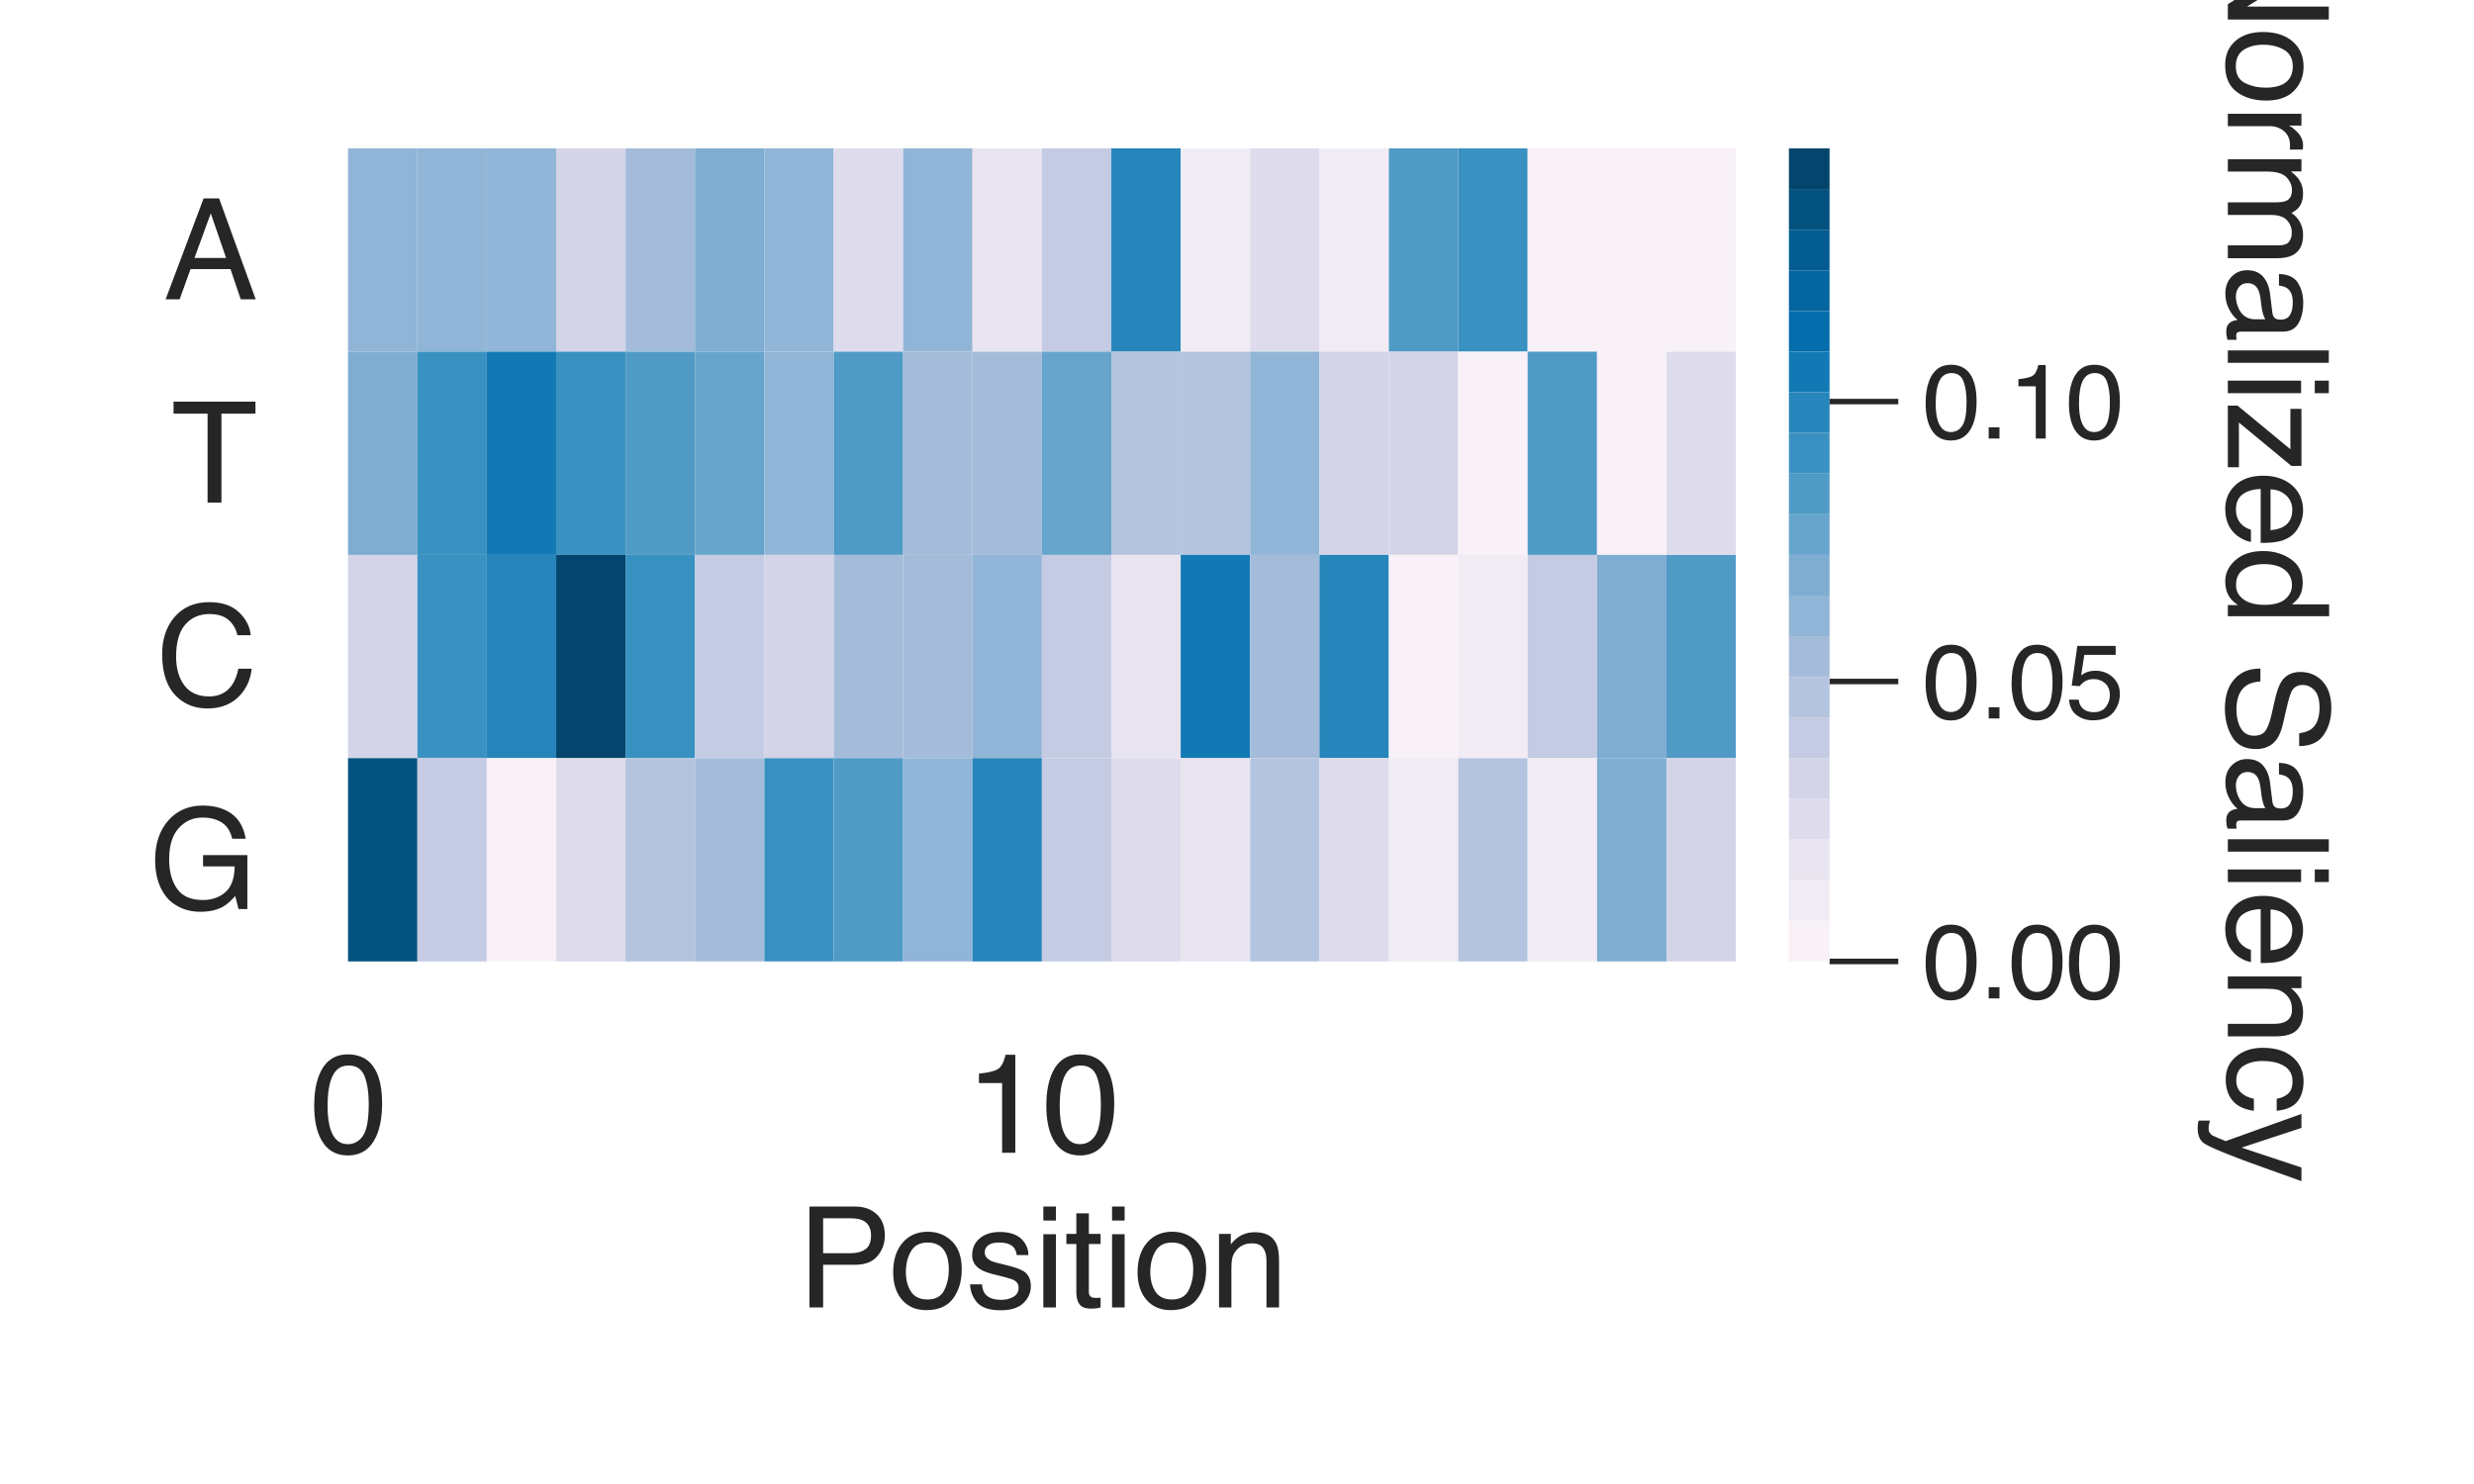 <?xml version="1.0" encoding="utf-8" standalone="no"?>
<!DOCTYPE svg PUBLIC "-//W3C//DTD SVG 1.1//EN"
  "http://www.w3.org/Graphics/SVG/1.1/DTD/svg11.dtd">
<svg height="216pt" version="1.1" viewBox="0 0 360 216" width="360pt" xmlns="http://www.w3.org/2000/svg" xmlns:xlink="http://www.w3.org/1999/xlink">
 <defs>
  <style type="text/css">*{stroke-linecap:butt;stroke-linejoin:round;}</style>
 </defs>
 <g id="figure_1">
  <g id="patch_1">
   <path d="M 0 216 
L 360 216 
L 360 0 
L 0 0 
z
" style="fill:#ffffff;"/>
  </g>
  <g id="axes_1">
   <g id="patch_2">
    <path d="M 50.64 139.94 
L 252.584 139.94 
L 252.584 21.6 
L 50.64 21.6 
z
" style="fill:#ffffff;"/>
   </g>
   <g id="matplotlib.axis_1">
    <g id="xtick_1">
     <g id="text_1">
      <!-- 0 -->
      <g style="fill:#262626;" transform="translate(45.079 167.787)scale(0.2 -0.2)">
       <defs>
        <path d="M 1731 4475 
Q 2600 4475 2988 3759 
Q 3288 3206 3288 2244 
Q 3288 1331 3016 734 
Q 2622 -122 1728 -122 
Q 922 -122 528 578 
Q 200 1163 200 2147 
Q 200 2909 397 3456 
Q 766 4475 1731 4475 
z
M 1725 391 
Q 2163 391 2422 778 
Q 2681 1166 2681 2222 
Q 2681 2984 2493 3476 
Q 2306 3969 1766 3969 
Q 1269 3969 1039 3501 
Q 809 3034 809 2125 
Q 809 1441 956 1025 
Q 1181 391 1725 391 
z
" id="Helvetica-30" transform="scale(0.016)"/>
       </defs>
       <use xlink:href="#Helvetica-30"/>
      </g>
     </g>
    </g>
    <g id="xtick_2">
     <g id="text_2">
      <!-- 10 -->
      <g style="fill:#262626;" transform="translate(140.49 167.787)scale(0.2 -0.2)">
       <defs>
        <path d="M 613 3169 
L 613 3600 
Q 1222 3659 1462 3798 
Q 1703 3938 1822 4456 
L 2266 4456 
L 2266 0 
L 1666 0 
L 1666 3169 
L 613 3169 
z
" id="Helvetica-31" transform="scale(0.016)"/>
       </defs>
       <use xlink:href="#Helvetica-31"/>
       <use x="55.615" xlink:href="#Helvetica-30"/>
      </g>
     </g>
    </g>
    <g id="text_3">
     <!-- Position -->
     <g style="fill:#262626;" transform="translate(116.037 190.303)scale(0.2 -0.2)">
      <defs>
       <path d="M 547 4591 
L 2613 4591 
Q 3225 4591 3600 4245 
Q 3975 3900 3975 3275 
Q 3975 2738 3640 2339 
Q 3306 1941 2613 1941 
L 1169 1941 
L 1169 0 
L 547 0 
L 547 4591 
z
M 3347 3272 
Q 3347 3778 2972 3959 
Q 2766 4056 2406 4056 
L 1169 4056 
L 1169 2466 
L 2406 2466 
Q 2825 2466 3086 2644 
Q 3347 2822 3347 3272 
z
" id="Helvetica-50" transform="scale(0.016)"/>
       <path d="M 1741 363 
Q 2300 363 2508 786 
Q 2716 1209 2716 1728 
Q 2716 2197 2566 2491 
Q 2328 2953 1747 2953 
Q 1231 2953 997 2559 
Q 763 2166 763 1609 
Q 763 1075 997 719 
Q 1231 363 1741 363 
z
M 1763 3444 
Q 2409 3444 2856 3012 
Q 3303 2581 3303 1744 
Q 3303 934 2909 406 
Q 2516 -122 1688 -122 
Q 997 -122 590 345 
Q 184 813 184 1600 
Q 184 2444 612 2944 
Q 1041 3444 1763 3444 
z
M 1744 3428 
L 1744 3428 
z
" id="Helvetica-6f" transform="scale(0.016)"/>
       <path d="M 747 1050 
Q 772 769 888 619 
Q 1100 347 1625 347 
Q 1938 347 2175 483 
Q 2413 619 2413 903 
Q 2413 1119 2222 1231 
Q 2100 1300 1741 1391 
L 1294 1503 
Q 866 1609 663 1741 
Q 300 1969 300 2372 
Q 300 2847 642 3140 
Q 984 3434 1563 3434 
Q 2319 3434 2653 2991 
Q 2863 2709 2856 2384 
L 2325 2384 
Q 2309 2575 2191 2731 
Q 1997 2953 1519 2953 
Q 1200 2953 1036 2831 
Q 872 2709 872 2509 
Q 872 2291 1088 2159 
Q 1213 2081 1456 2022 
L 1828 1931 
Q 2434 1784 2641 1647 
Q 2969 1431 2969 969 
Q 2969 522 2630 197 
Q 2291 -128 1597 -128 
Q 850 -128 539 211 
Q 228 550 206 1050 
L 747 1050 
z
M 1578 3428 
L 1578 3428 
z
" id="Helvetica-73" transform="scale(0.016)"/>
       <path d="M 413 3331 
L 984 3331 
L 984 0 
L 413 0 
L 413 3331 
z
M 413 4591 
L 984 4591 
L 984 3953 
L 413 3953 
L 413 4591 
z
" id="Helvetica-69" transform="scale(0.016)"/>
       <path d="M 525 4281 
L 1094 4281 
L 1094 3347 
L 1628 3347 
L 1628 2888 
L 1094 2888 
L 1094 703 
Q 1094 528 1213 469 
Q 1278 434 1431 434 
Q 1472 434 1519 436 
Q 1566 438 1628 444 
L 1628 0 
Q 1531 -28 1426 -40 
Q 1322 -53 1200 -53 
Q 806 -53 665 148 
Q 525 350 525 672 
L 525 2888 
L 72 2888 
L 72 3347 
L 525 3347 
L 525 4281 
z
" id="Helvetica-74" transform="scale(0.016)"/>
       <path d="M 413 3347 
L 947 3347 
L 947 2872 
Q 1184 3166 1450 3294 
Q 1716 3422 2041 3422 
Q 2753 3422 3003 2925 
Q 3141 2653 3141 2147 
L 3141 0 
L 2569 0 
L 2569 2109 
Q 2569 2416 2478 2603 
Q 2328 2916 1934 2916 
Q 1734 2916 1606 2875 
Q 1375 2806 1200 2600 
Q 1059 2434 1017 2257 
Q 975 2081 975 1753 
L 975 0 
L 413 0 
L 413 3347 
z
M 1734 3428 
L 1734 3428 
z
" id="Helvetica-6e" transform="scale(0.016)"/>
      </defs>
      <use xlink:href="#Helvetica-50"/>
      <use x="66.699" xlink:href="#Helvetica-6f"/>
      <use x="122.314" xlink:href="#Helvetica-73"/>
      <use x="172.314" xlink:href="#Helvetica-69"/>
      <use x="194.531" xlink:href="#Helvetica-74"/>
      <use x="222.314" xlink:href="#Helvetica-69"/>
      <use x="244.531" xlink:href="#Helvetica-6f"/>
      <use x="300.146" xlink:href="#Helvetica-6e"/>
     </g>
    </g>
   </g>
   <g id="matplotlib.axis_2">
    <g id="ytick_1">
     <g id="text_4">
      <!-- A -->
      <g style="fill:#262626;" transform="translate(23.799 43.566)scale(0.2 -0.2)">
       <defs>
        <path d="M 2844 1881 
L 2147 3909 
L 1406 1881 
L 2844 1881 
z
M 1822 4591 
L 2525 4591 
L 4191 0 
L 3509 0 
L 3044 1375 
L 1228 1375 
L 731 0 
L 94 0 
L 1822 4591 
z
M 2144 4591 
L 2144 4591 
z
" id="Helvetica-41" transform="scale(0.016)"/>
       </defs>
       <use xlink:href="#Helvetica-41"/>
      </g>
     </g>
    </g>
    <g id="ytick_2">
     <g id="text_5">
      <!-- T -->
      <g style="fill:#262626;" transform="translate(24.924 73.151)scale(0.2 -0.2)">
       <defs>
        <path d="M 3828 4591 
L 3828 4044 
L 2281 4044 
L 2281 0 
L 1650 0 
L 1650 4044 
L 103 4044 
L 103 4591 
L 3828 4591 
z
" id="Helvetica-54" transform="scale(0.016)"/>
       </defs>
       <use xlink:href="#Helvetica-54"/>
      </g>
     </g>
    </g>
    <g id="ytick_3">
     <g id="text_6">
      <!-- C -->
      <g style="fill:#262626;" transform="translate(22.696 102.736)scale(0.2 -0.2)">
       <defs>
        <path d="M 2422 4716 
Q 3294 4716 3775 4256 
Q 4256 3797 4309 3213 
L 3703 3213 
Q 3600 3656 3292 3915 
Q 2984 4175 2428 4175 
Q 1750 4175 1333 3698 
Q 916 3222 916 2238 
Q 916 1431 1292 929 
Q 1669 428 2416 428 
Q 3103 428 3463 956 
Q 3653 1234 3747 1688 
L 4353 1688 
Q 4272 963 3816 472 
Q 3269 -119 2341 -119 
Q 1541 -119 997 366 
Q 281 1006 281 2344 
Q 281 3359 819 4009 
Q 1400 4716 2422 4716 
z
M 2297 4716 
L 2297 4716 
z
" id="Helvetica-43" transform="scale(0.016)"/>
       </defs>
       <use xlink:href="#Helvetica-43"/>
      </g>
     </g>
    </g>
    <g id="ytick_4">
     <g id="text_7">
      <!-- G -->
      <g style="fill:#262626;" transform="translate(21.584 132.321)scale(0.2 -0.2)">
       <defs>
        <path d="M 2472 4709 
Q 3119 4709 3591 4459 
Q 4275 4100 4428 3200 
L 3813 3200 
Q 3700 3703 3347 3933 
Q 2994 4163 2456 4163 
Q 1819 4163 1383 3684 
Q 947 3206 947 2259 
Q 947 1441 1306 927 
Q 1666 413 2478 413 
Q 3100 413 3508 773 
Q 3916 1134 3925 1941 
L 2488 1941 
L 2488 2456 
L 4503 2456 
L 4503 0 
L 4103 0 
L 3953 591 
Q 3638 244 3394 109 
Q 2984 -122 2353 -122 
Q 1538 -122 950 406 
Q 309 1069 309 2225 
Q 309 3378 934 4059 
Q 1528 4709 2472 4709 
z
M 2369 4716 
L 2369 4716 
z
" id="Helvetica-47" transform="scale(0.016)"/>
       </defs>
       <use xlink:href="#Helvetica-47"/>
      </g>
     </g>
    </g>
   </g>
   <g id="QuadMesh_1">
    <path clip-path="url(#p2dc58fe371)" d="M 50.64 21.6 
L 60.737 21.6 
L 60.737 51.185 
L 50.64 51.185 
L 50.64 21.6 
" style="fill:#91b5d6;"/>
    <path clip-path="url(#p2dc58fe371)" d="M 60.737 21.6 
L 70.834 21.6 
L 70.834 51.185 
L 60.737 51.185 
L 60.737 21.6 
" style="fill:#91b5d6;"/>
    <path clip-path="url(#p2dc58fe371)" d="M 70.834 21.6 
L 80.932 21.6 
L 80.932 51.185 
L 70.834 51.185 
L 70.834 21.6 
" style="fill:#91b5d6;"/>
    <path clip-path="url(#p2dc58fe371)" d="M 80.932 21.6 
L 91.029 21.6 
L 91.029 51.185 
L 80.932 51.185 
L 80.932 21.6 
" style="fill:#d3d4e7;"/>
    <path clip-path="url(#p2dc58fe371)" d="M 91.029 21.6 
L 101.126 21.6 
L 101.126 51.185 
L 91.029 51.185 
L 91.029 21.6 
" style="fill:#a4bcda;"/>
    <path clip-path="url(#p2dc58fe371)" d="M 101.126 21.6 
L 111.223 21.6 
L 111.223 51.185 
L 101.126 51.185 
L 101.126 21.6 
" style="fill:#7eadd1;"/>
    <path clip-path="url(#p2dc58fe371)" d="M 111.223 21.6 
L 121.32 21.6 
L 121.32 51.185 
L 111.223 51.185 
L 111.223 21.6 
" style="fill:#91b5d6;"/>
    <path clip-path="url(#p2dc58fe371)" d="M 121.32 21.6 
L 131.418 21.6 
L 131.418 51.185 
L 121.32 51.185 
L 121.32 21.6 
" style="fill:#dedcec;"/>
    <path clip-path="url(#p2dc58fe371)" d="M 131.418 21.6 
L 141.515 21.6 
L 141.515 51.185 
L 131.418 51.185 
L 131.418 21.6 
" style="fill:#91b5d6;"/>
    <path clip-path="url(#p2dc58fe371)" d="M 141.515 21.6 
L 151.612 21.6 
L 151.612 51.185 
L 141.515 51.185 
L 141.515 21.6 
" style="fill:#e8e4f0;"/>
    <path clip-path="url(#p2dc58fe371)" d="M 151.612 21.6 
L 161.709 21.6 
L 161.709 51.185 
L 151.612 51.185 
L 151.612 21.6 
" style="fill:#c4cbe3;"/>
    <path clip-path="url(#p2dc58fe371)" d="M 161.709 21.6 
L 171.806 21.6 
L 171.806 51.185 
L 161.709 51.185 
L 161.709 21.6 
" style="fill:#2685bb;"/>
    <path clip-path="url(#p2dc58fe371)" d="M 171.806 21.6 
L 181.904 21.6 
L 181.904 51.185 
L 171.806 51.185 
L 171.806 21.6 
" style="fill:#f1ebf4;"/>
    <path clip-path="url(#p2dc58fe371)" d="M 181.904 21.6 
L 192.001 21.6 
L 192.001 51.185 
L 181.904 51.185 
L 181.904 21.6 
" style="fill:#dedcec;"/>
    <path clip-path="url(#p2dc58fe371)" d="M 192.001 21.6 
L 202.098 21.6 
L 202.098 51.185 
L 192.001 51.185 
L 192.001 21.6 
" style="fill:#f1ebf4;"/>
    <path clip-path="url(#p2dc58fe371)" d="M 202.098 21.6 
L 212.195 21.6 
L 212.195 51.185 
L 202.098 51.185 
L 202.098 21.6 
" style="fill:#509ac6;"/>
    <path clip-path="url(#p2dc58fe371)" d="M 212.195 21.6 
L 222.293 21.6 
L 222.293 51.185 
L 212.195 51.185 
L 212.195 21.6 
" style="fill:#3991c1;"/>
    <path clip-path="url(#p2dc58fe371)" d="M 222.293 21.6 
L 232.39 21.6 
L 232.39 51.185 
L 222.293 51.185 
L 222.293 21.6 
" style="fill:#f8f1f8;"/>
    <path clip-path="url(#p2dc58fe371)" d="M 232.39 21.6 
L 242.487 21.6 
L 242.487 51.185 
L 232.39 51.185 
L 232.39 21.6 
" style="fill:#f8f1f8;"/>
    <path clip-path="url(#p2dc58fe371)" d="M 242.487 21.6 
L 252.584 21.6 
L 252.584 51.185 
L 242.487 51.185 
L 242.487 21.6 
" style="fill:#f8f1f8;"/>
    <path clip-path="url(#p2dc58fe371)" d="M 50.64 51.185 
L 60.737 51.185 
L 60.737 80.77 
L 50.64 80.77 
L 50.64 51.185 
" style="fill:#7eadd1;"/>
    <path clip-path="url(#p2dc58fe371)" d="M 60.737 51.185 
L 70.834 51.185 
L 70.834 80.77 
L 60.737 80.77 
L 60.737 51.185 
" style="fill:#3991c1;"/>
    <path clip-path="url(#p2dc58fe371)" d="M 70.834 51.185 
L 80.932 51.185 
L 80.932 80.77 
L 70.834 80.77 
L 70.834 51.185 
" style="fill:#1379b5;"/>
    <path clip-path="url(#p2dc58fe371)" d="M 80.932 51.185 
L 91.029 51.185 
L 91.029 80.77 
L 80.932 80.77 
L 80.932 51.185 
" style="fill:#3991c1;"/>
    <path clip-path="url(#p2dc58fe371)" d="M 91.029 51.185 
L 101.126 51.185 
L 101.126 80.77 
L 91.029 80.77 
L 91.029 51.185 
" style="fill:#509ac6;"/>
    <path clip-path="url(#p2dc58fe371)" d="M 101.126 51.185 
L 111.223 51.185 
L 111.223 80.77 
L 101.126 80.77 
L 101.126 51.185 
" style="fill:#67a4cc;"/>
    <path clip-path="url(#p2dc58fe371)" d="M 111.223 51.185 
L 121.32 51.185 
L 121.32 80.77 
L 111.223 80.77 
L 111.223 51.185 
" style="fill:#91b5d6;"/>
    <path clip-path="url(#p2dc58fe371)" d="M 121.32 51.185 
L 131.418 51.185 
L 131.418 80.77 
L 121.32 80.77 
L 121.32 51.185 
" style="fill:#509ac6;"/>
    <path clip-path="url(#p2dc58fe371)" d="M 131.418 51.185 
L 141.515 51.185 
L 141.515 80.77 
L 131.418 80.77 
L 131.418 51.185 
" style="fill:#a4bcda;"/>
    <path clip-path="url(#p2dc58fe371)" d="M 141.515 51.185 
L 151.612 51.185 
L 151.612 80.77 
L 141.515 80.77 
L 141.515 51.185 
" style="fill:#a4bcda;"/>
    <path clip-path="url(#p2dc58fe371)" d="M 151.612 51.185 
L 161.709 51.185 
L 161.709 80.77 
L 151.612 80.77 
L 151.612 51.185 
" style="fill:#67a4cc;"/>
    <path clip-path="url(#p2dc58fe371)" d="M 161.709 51.185 
L 171.806 51.185 
L 171.806 80.77 
L 161.709 80.77 
L 161.709 51.185 
" style="fill:#b4c4df;"/>
    <path clip-path="url(#p2dc58fe371)" d="M 171.806 51.185 
L 181.904 51.185 
L 181.904 80.77 
L 171.806 80.77 
L 171.806 51.185 
" style="fill:#b4c4df;"/>
    <path clip-path="url(#p2dc58fe371)" d="M 181.904 51.185 
L 192.001 51.185 
L 192.001 80.77 
L 181.904 80.77 
L 181.904 51.185 
" style="fill:#91b5d6;"/>
    <path clip-path="url(#p2dc58fe371)" d="M 192.001 51.185 
L 202.098 51.185 
L 202.098 80.77 
L 192.001 80.77 
L 192.001 51.185 
" style="fill:#d3d4e7;"/>
    <path clip-path="url(#p2dc58fe371)" d="M 202.098 51.185 
L 212.195 51.185 
L 212.195 80.77 
L 202.098 80.77 
L 202.098 51.185 
" style="fill:#d3d4e7;"/>
    <path clip-path="url(#p2dc58fe371)" d="M 212.195 51.185 
L 222.293 51.185 
L 222.293 80.77 
L 212.195 80.77 
L 212.195 51.185 
" style="fill:#f8f1f8;"/>
    <path clip-path="url(#p2dc58fe371)" d="M 222.293 51.185 
L 232.39 51.185 
L 232.39 80.77 
L 222.293 80.77 
L 222.293 51.185 
" style="fill:#509ac6;"/>
    <path clip-path="url(#p2dc58fe371)" d="M 232.39 51.185 
L 242.487 51.185 
L 242.487 80.77 
L 232.39 80.77 
L 232.39 51.185 
" style="fill:#f8f1f8;"/>
    <path clip-path="url(#p2dc58fe371)" d="M 242.487 51.185 
L 252.584 51.185 
L 252.584 80.77 
L 242.487 80.77 
L 242.487 51.185 
" style="fill:#dedcec;"/>
    <path clip-path="url(#p2dc58fe371)" d="M 50.64 80.77 
L 60.737 80.77 
L 60.737 110.355 
L 50.64 110.355 
L 50.64 80.77 
" style="fill:#d3d4e7;"/>
    <path clip-path="url(#p2dc58fe371)" d="M 60.737 80.77 
L 70.834 80.77 
L 70.834 110.355 
L 60.737 110.355 
L 60.737 80.77 
" style="fill:#3991c1;"/>
    <path clip-path="url(#p2dc58fe371)" d="M 70.834 80.77 
L 80.932 80.77 
L 80.932 110.355 
L 70.834 110.355 
L 70.834 80.77 
" style="fill:#2685bb;"/>
    <path clip-path="url(#p2dc58fe371)" d="M 80.932 80.77 
L 91.029 80.77 
L 91.029 110.355 
L 80.932 110.355 
L 80.932 80.77 
" style="fill:#03456c;"/>
    <path clip-path="url(#p2dc58fe371)" d="M 91.029 80.77 
L 101.126 80.77 
L 101.126 110.355 
L 91.029 110.355 
L 91.029 80.77 
" style="fill:#3991c1;"/>
    <path clip-path="url(#p2dc58fe371)" d="M 101.126 80.77 
L 111.223 80.77 
L 111.223 110.355 
L 101.126 110.355 
L 101.126 80.77 
" style="fill:#c4cbe3;"/>
    <path clip-path="url(#p2dc58fe371)" d="M 111.223 80.77 
L 121.32 80.77 
L 121.32 110.355 
L 111.223 110.355 
L 111.223 80.77 
" style="fill:#d3d4e7;"/>
    <path clip-path="url(#p2dc58fe371)" d="M 121.32 80.77 
L 131.418 80.77 
L 131.418 110.355 
L 121.32 110.355 
L 121.32 80.77 
" style="fill:#a4bcda;"/>
    <path clip-path="url(#p2dc58fe371)" d="M 131.418 80.77 
L 141.515 80.77 
L 141.515 110.355 
L 131.418 110.355 
L 131.418 80.77 
" style="fill:#a4bcda;"/>
    <path clip-path="url(#p2dc58fe371)" d="M 141.515 80.77 
L 151.612 80.77 
L 151.612 110.355 
L 141.515 110.355 
L 141.515 80.77 
" style="fill:#91b5d6;"/>
    <path clip-path="url(#p2dc58fe371)" d="M 151.612 80.77 
L 161.709 80.77 
L 161.709 110.355 
L 151.612 110.355 
L 151.612 80.77 
" style="fill:#c4cbe3;"/>
    <path clip-path="url(#p2dc58fe371)" d="M 161.709 80.77 
L 171.806 80.77 
L 171.806 110.355 
L 161.709 110.355 
L 161.709 80.77 
" style="fill:#e8e4f0;"/>
    <path clip-path="url(#p2dc58fe371)" d="M 171.806 80.77 
L 181.904 80.77 
L 181.904 110.355 
L 171.806 110.355 
L 171.806 80.77 
" style="fill:#1379b5;"/>
    <path clip-path="url(#p2dc58fe371)" d="M 181.904 80.77 
L 192.001 80.77 
L 192.001 110.355 
L 181.904 110.355 
L 181.904 80.77 
" style="fill:#a4bcda;"/>
    <path clip-path="url(#p2dc58fe371)" d="M 192.001 80.77 
L 202.098 80.77 
L 202.098 110.355 
L 192.001 110.355 
L 192.001 80.77 
" style="fill:#2685bb;"/>
    <path clip-path="url(#p2dc58fe371)" d="M 202.098 80.77 
L 212.195 80.77 
L 212.195 110.355 
L 202.098 110.355 
L 202.098 80.77 
" style="fill:#f8f1f8;"/>
    <path clip-path="url(#p2dc58fe371)" d="M 212.195 80.77 
L 222.293 80.77 
L 222.293 110.355 
L 212.195 110.355 
L 212.195 80.77 
" style="fill:#f1ebf4;"/>
    <path clip-path="url(#p2dc58fe371)" d="M 222.293 80.77 
L 232.39 80.77 
L 232.39 110.355 
L 222.293 110.355 
L 222.293 80.77 
" style="fill:#c4cbe3;"/>
    <path clip-path="url(#p2dc58fe371)" d="M 232.39 80.77 
L 242.487 80.77 
L 242.487 110.355 
L 232.39 110.355 
L 232.39 80.77 
" style="fill:#7eadd1;"/>
    <path clip-path="url(#p2dc58fe371)" d="M 242.487 80.77 
L 252.584 80.77 
L 252.584 110.355 
L 242.487 110.355 
L 242.487 80.77 
" style="fill:#509ac6;"/>
    <path clip-path="url(#p2dc58fe371)" d="M 50.64 110.355 
L 60.737 110.355 
L 60.737 139.94 
L 50.64 139.94 
L 50.64 110.355 
" style="fill:#045280;"/>
    <path clip-path="url(#p2dc58fe371)" d="M 60.737 110.355 
L 70.834 110.355 
L 70.834 139.94 
L 60.737 139.94 
L 60.737 110.355 
" style="fill:#c4cbe3;"/>
    <path clip-path="url(#p2dc58fe371)" d="M 70.834 110.355 
L 80.932 110.355 
L 80.932 139.94 
L 70.834 139.94 
L 70.834 110.355 
" style="fill:#f8f1f8;"/>
    <path clip-path="url(#p2dc58fe371)" d="M 80.932 110.355 
L 91.029 110.355 
L 91.029 139.94 
L 80.932 139.94 
L 80.932 110.355 
" style="fill:#dedcec;"/>
    <path clip-path="url(#p2dc58fe371)" d="M 91.029 110.355 
L 101.126 110.355 
L 101.126 139.94 
L 91.029 139.94 
L 91.029 110.355 
" style="fill:#b4c4df;"/>
    <path clip-path="url(#p2dc58fe371)" d="M 101.126 110.355 
L 111.223 110.355 
L 111.223 139.94 
L 101.126 139.94 
L 101.126 110.355 
" style="fill:#a4bcda;"/>
    <path clip-path="url(#p2dc58fe371)" d="M 111.223 110.355 
L 121.32 110.355 
L 121.32 139.94 
L 111.223 139.94 
L 111.223 110.355 
" style="fill:#3991c1;"/>
    <path clip-path="url(#p2dc58fe371)" d="M 121.32 110.355 
L 131.418 110.355 
L 131.418 139.94 
L 121.32 139.94 
L 121.32 110.355 
" style="fill:#509ac6;"/>
    <path clip-path="url(#p2dc58fe371)" d="M 131.418 110.355 
L 141.515 110.355 
L 141.515 139.94 
L 131.418 139.94 
L 131.418 110.355 
" style="fill:#91b5d6;"/>
    <path clip-path="url(#p2dc58fe371)" d="M 141.515 110.355 
L 151.612 110.355 
L 151.612 139.94 
L 141.515 139.94 
L 141.515 110.355 
" style="fill:#2685bb;"/>
    <path clip-path="url(#p2dc58fe371)" d="M 151.612 110.355 
L 161.709 110.355 
L 161.709 139.94 
L 151.612 139.94 
L 151.612 110.355 
" style="fill:#c4cbe3;"/>
    <path clip-path="url(#p2dc58fe371)" d="M 161.709 110.355 
L 171.806 110.355 
L 171.806 139.94 
L 161.709 139.94 
L 161.709 110.355 
" style="fill:#dedcec;"/>
    <path clip-path="url(#p2dc58fe371)" d="M 171.806 110.355 
L 181.904 110.355 
L 181.904 139.94 
L 171.806 139.94 
L 171.806 110.355 
" style="fill:#e8e4f0;"/>
    <path clip-path="url(#p2dc58fe371)" d="M 181.904 110.355 
L 192.001 110.355 
L 192.001 139.94 
L 181.904 139.94 
L 181.904 110.355 
" style="fill:#b4c4df;"/>
    <path clip-path="url(#p2dc58fe371)" d="M 192.001 110.355 
L 202.098 110.355 
L 202.098 139.94 
L 192.001 139.94 
L 192.001 110.355 
" style="fill:#dedcec;"/>
    <path clip-path="url(#p2dc58fe371)" d="M 202.098 110.355 
L 212.195 110.355 
L 212.195 139.94 
L 202.098 139.94 
L 202.098 110.355 
" style="fill:#f1ebf4;"/>
    <path clip-path="url(#p2dc58fe371)" d="M 212.195 110.355 
L 222.293 110.355 
L 222.293 139.94 
L 212.195 139.94 
L 212.195 110.355 
" style="fill:#b4c4df;"/>
    <path clip-path="url(#p2dc58fe371)" d="M 222.293 110.355 
L 232.39 110.355 
L 232.39 139.94 
L 222.293 139.94 
L 222.293 110.355 
" style="fill:#f1ebf4;"/>
    <path clip-path="url(#p2dc58fe371)" d="M 232.39 110.355 
L 242.487 110.355 
L 242.487 139.94 
L 232.39 139.94 
L 232.39 110.355 
" style="fill:#7eadd1;"/>
    <path clip-path="url(#p2dc58fe371)" d="M 242.487 110.355 
L 252.584 110.355 
L 252.584 139.94 
L 242.487 139.94 
L 242.487 110.355 
" style="fill:#d3d4e7;"/>
   </g>
  </g>
  <g id="axes_2">
   <g id="patch_3">
    <path d="M 260.309 139.94 
L 266.226 139.94 
L 266.226 21.6 
L 260.309 21.6 
z
" style="fill:#ffffff;"/>
   </g>
   <g id="patch_4">
    <path clip-path="url(#pd0bcbe25f8)" d="M 260.309 139.94 
L 260.309 134.023 
L 260.309 27.517 
L 260.309 21.6 
L 266.226 21.6 
L 266.226 27.517 
L 266.226 134.023 
L 266.226 139.94 
L 266.226 139.94 
z
" style="fill:#ffffff;stroke:#ffffff;stroke-linejoin:miter;stroke-width:0.01;"/>
   </g>
   <g id="matplotlib.axis_3"/>
   <g id="matplotlib.axis_4">
    <g id="ytick_5">
     <g id="line2d_1">
      <defs>
       <path d="M 0 0 
L 10 0 
" id="m87a1a5bba4" style="stroke:#262626;stroke-width:0.8;"/>
      </defs>
      <g>
       <use style="fill:#262626;stroke:#262626;stroke-width:0.8;" x="266.226" xlink:href="#m87a1a5bba4" y="139.94"/>
      </g>
     </g>
     <g id="text_8">
      <!-- 0.00 -->
      <g style="fill:#262626;" transform="translate(279.726 145.32)scale(0.15 -0.15)">
       <defs>
        <path d="M 547 681 
L 1200 681 
L 1200 0 
L 547 0 
L 547 681 
z
" id="Helvetica-2e" transform="scale(0.016)"/>
       </defs>
       <use xlink:href="#Helvetica-30"/>
       <use x="55.615" xlink:href="#Helvetica-2e"/>
       <use x="83.398" xlink:href="#Helvetica-30"/>
       <use x="139.014" xlink:href="#Helvetica-30"/>
      </g>
     </g>
    </g>
    <g id="ytick_6">
     <g id="line2d_2">
      <g>
       <use style="fill:#262626;stroke:#262626;stroke-width:0.8;" x="266.226" xlink:href="#m87a1a5bba4" y="99.194"/>
      </g>
     </g>
     <g id="text_9">
      <!-- 0.05 -->
      <g style="fill:#262626;" transform="translate(279.726 104.574)scale(0.15 -0.15)">
       <defs>
        <path d="M 791 1141 
Q 847 659 1238 475 
Q 1438 381 1700 381 
Q 2200 381 2440 700 
Q 2681 1019 2681 1406 
Q 2681 1875 2395 2131 
Q 2109 2388 1709 2388 
Q 1419 2388 1211 2275 
Q 1003 2163 856 1963 
L 369 1991 
L 709 4400 
L 3034 4400 
L 3034 3856 
L 1131 3856 
L 941 2613 
Q 1097 2731 1238 2791 
Q 1488 2894 1816 2894 
Q 2431 2894 2859 2497 
Q 3288 2100 3288 1491 
Q 3288 856 2895 371 
Q 2503 -113 1644 -113 
Q 1097 -113 676 195 
Q 256 503 206 1141 
L 791 1141 
z
" id="Helvetica-35" transform="scale(0.016)"/>
       </defs>
       <use xlink:href="#Helvetica-30"/>
       <use x="55.615" xlink:href="#Helvetica-2e"/>
       <use x="83.398" xlink:href="#Helvetica-30"/>
       <use x="139.014" xlink:href="#Helvetica-35"/>
      </g>
     </g>
    </g>
    <g id="ytick_7">
     <g id="line2d_3">
      <g>
       <use style="fill:#262626;stroke:#262626;stroke-width:0.8;" x="266.226" xlink:href="#m87a1a5bba4" y="58.448"/>
      </g>
     </g>
     <g id="text_10">
      <!-- 0.10 -->
      <g style="fill:#262626;" transform="translate(279.726 63.828)scale(0.15 -0.15)">
       <use xlink:href="#Helvetica-30"/>
       <use x="55.615" xlink:href="#Helvetica-2e"/>
       <use x="83.398" xlink:href="#Helvetica-31"/>
       <use x="139.014" xlink:href="#Helvetica-30"/>
      </g>
     </g>
    </g>
    <g id="text_11">
     <!-- Normalized Saliency -->
     <g style="fill:#262626;" transform="translate(324.18 -10.374)rotate(-270)scale(0.2 -0.2)">
      <defs>
       <path d="M 488 4591 
L 1222 4591 
L 3541 872 
L 3541 4591 
L 4131 4591 
L 4131 0 
L 3434 0 
L 1081 3716 
L 1081 0 
L 488 0 
L 488 4591 
z
M 2269 4591 
L 2269 4591 
z
" id="Helvetica-4e" transform="scale(0.016)"/>
       <path d="M 428 3347 
L 963 3347 
L 963 2769 
Q 1028 2938 1284 3180 
Q 1541 3422 1875 3422 
Q 1891 3422 1928 3419 
Q 1966 3416 2056 3406 
L 2056 2813 
Q 2006 2822 1964 2825 
Q 1922 2828 1872 2828 
Q 1447 2828 1219 2554 
Q 991 2281 991 1925 
L 991 0 
L 428 0 
L 428 3347 
z
" id="Helvetica-72" transform="scale(0.016)"/>
       <path d="M 413 3347 
L 969 3347 
L 969 2872 
Q 1169 3119 1331 3231 
Q 1609 3422 1963 3422 
Q 2363 3422 2606 3225 
Q 2744 3113 2856 2894 
Q 3044 3163 3297 3292 
Q 3550 3422 3866 3422 
Q 4541 3422 4784 2934 
Q 4916 2672 4916 2228 
L 4916 0 
L 4331 0 
L 4331 2325 
Q 4331 2659 4164 2784 
Q 3997 2909 3756 2909 
Q 3425 2909 3186 2687 
Q 2947 2466 2947 1947 
L 2947 0 
L 2375 0 
L 2375 2184 
Q 2375 2525 2294 2681 
Q 2166 2916 1816 2916 
Q 1497 2916 1236 2669 
Q 975 2422 975 1775 
L 975 0 
L 413 0 
L 413 3347 
z
" id="Helvetica-6d" transform="scale(0.016)"/>
       <path d="M 844 891 
Q 844 647 1022 506 
Q 1200 366 1444 366 
Q 1741 366 2019 503 
Q 2488 731 2488 1250 
L 2488 1703 
Q 2384 1638 2221 1594 
Q 2059 1550 1903 1531 
L 1563 1488 
Q 1256 1447 1103 1359 
Q 844 1213 844 891 
z
M 2206 2028 
Q 2400 2053 2466 2191 
Q 2503 2266 2503 2406 
Q 2503 2694 2298 2823 
Q 2094 2953 1713 2953 
Q 1272 2953 1088 2716 
Q 984 2584 953 2325 
L 428 2325 
Q 444 2944 830 3186 
Q 1216 3428 1725 3428 
Q 2316 3428 2684 3203 
Q 3050 2978 3050 2503 
L 3050 575 
Q 3050 488 3086 434 
Q 3122 381 3238 381 
Q 3275 381 3322 386 
Q 3369 391 3422 400 
L 3422 -16 
Q 3291 -53 3222 -62 
Q 3153 -72 3034 -72 
Q 2744 -72 2613 134 
Q 2544 244 2516 444 
Q 2344 219 2022 53 
Q 1700 -113 1313 -113 
Q 847 -113 551 170 
Q 256 453 256 878 
Q 256 1344 547 1600 
Q 838 1856 1309 1916 
L 2206 2028 
z
M 1741 3428 
L 1741 3428 
z
" id="Helvetica-61" transform="scale(0.016)"/>
       <path d="M 428 4591 
L 991 4591 
L 991 0 
L 428 0 
L 428 4591 
z
" id="Helvetica-6c" transform="scale(0.016)"/>
       <path d="M 163 444 
L 2147 2844 
L 309 2844 
L 309 3347 
L 2903 3347 
L 2903 2888 
L 931 503 
L 2963 503 
L 2963 0 
L 163 0 
L 163 444 
z
M 1609 3428 
L 1609 3428 
z
" id="Helvetica-7a" transform="scale(0.016)"/>
       <path d="M 1806 3422 
Q 2163 3422 2497 3255 
Q 2831 3088 3006 2822 
Q 3175 2569 3231 2231 
Q 3281 2000 3281 1494 
L 828 1494 
Q 844 984 1069 676 
Q 1294 369 1766 369 
Q 2206 369 2469 659 
Q 2619 828 2681 1050 
L 3234 1050 
Q 3213 866 3089 639 
Q 2966 413 2813 269 
Q 2556 19 2178 -69 
Q 1975 -119 1719 -119 
Q 1094 -119 659 336 
Q 225 791 225 1609 
Q 225 2416 662 2919 
Q 1100 3422 1806 3422 
z
M 2703 1941 
Q 2669 2306 2544 2525 
Q 2313 2931 1772 2931 
Q 1384 2931 1121 2651 
Q 859 2372 844 1941 
L 2703 1941 
z
M 1753 3428 
L 1753 3428 
z
" id="Helvetica-65" transform="scale(0.016)"/>
       <path d="M 769 1634 
Q 769 1097 997 734 
Q 1225 372 1728 372 
Q 2119 372 2370 708 
Q 2622 1044 2622 1672 
Q 2622 2306 2362 2611 
Q 2103 2916 1722 2916 
Q 1297 2916 1033 2591 
Q 769 2266 769 1634 
z
M 1616 3406 
Q 2000 3406 2259 3244 
Q 2409 3150 2600 2916 
L 2600 4606 
L 3141 4606 
L 3141 0 
L 2634 0 
L 2634 466 
Q 2438 156 2169 18 
Q 1900 -119 1553 -119 
Q 994 -119 584 351 
Q 175 822 175 1603 
Q 175 2334 548 2870 
Q 922 3406 1616 3406 
z
" id="Helvetica-64" transform="scale(0.016)"/>
       <path id="Helvetica-20" transform="scale(0.016)"/>
       <path d="M 894 1481 
Q 916 1091 1078 847 
Q 1388 391 2169 391 
Q 2519 391 2806 491 
Q 3363 684 3363 1184 
Q 3363 1559 3128 1719 
Q 2891 1875 2384 1991 
L 1763 2131 
Q 1153 2269 900 2434 
Q 463 2722 463 3294 
Q 463 3913 891 4309 
Q 1319 4706 2103 4706 
Q 2825 4706 3329 4357 
Q 3834 4009 3834 3244 
L 3250 3244 
Q 3203 3613 3050 3809 
Q 2766 4169 2084 4169 
Q 1534 4169 1293 3937 
Q 1053 3706 1053 3400 
Q 1053 3063 1334 2906 
Q 1519 2806 2169 2656 
L 2813 2509 
Q 3278 2403 3531 2219 
Q 3969 1897 3969 1284 
Q 3969 522 3414 194 
Q 2859 -134 2125 -134 
Q 1269 -134 784 303 
Q 300 738 309 1481 
L 894 1481 
z
M 2150 4716 
L 2150 4716 
z
" id="Helvetica-53" transform="scale(0.016)"/>
       <path d="M 1703 3444 
Q 2269 3444 2623 3169 
Q 2978 2894 3050 2222 
L 2503 2222 
Q 2453 2531 2275 2736 
Q 2097 2941 1703 2941 
Q 1166 2941 934 2416 
Q 784 2075 784 1575 
Q 784 1072 996 728 
Q 1209 384 1666 384 
Q 2016 384 2220 598 
Q 2425 813 2503 1184 
L 3050 1184 
Q 2956 519 2581 211 
Q 2206 -97 1622 -97 
Q 966 -97 575 383 
Q 184 863 184 1581 
Q 184 2463 612 2953 
Q 1041 3444 1703 3444 
z
M 1616 3428 
L 1616 3428 
z
" id="Helvetica-63" transform="scale(0.016)"/>
       <path d="M 2503 3347 
L 3125 3347 
Q 3006 3025 2597 1878 
Q 2291 1016 2084 472 
Q 1597 -809 1397 -1090 
Q 1197 -1372 709 -1372 
Q 591 -1372 527 -1362 
Q 463 -1353 369 -1328 
L 369 -816 
Q 516 -856 581 -865 
Q 647 -875 697 -875 
Q 853 -875 926 -823 
Q 1000 -772 1050 -697 
Q 1066 -672 1162 -440 
Q 1259 -209 1303 -97 
L 66 3347 
L 703 3347 
L 1600 622 
L 2503 3347 
z
M 1597 3428 
L 1597 3428 
z
" id="Helvetica-79" transform="scale(0.016)"/>
      </defs>
      <use xlink:href="#Helvetica-4e"/>
      <use x="72.217" xlink:href="#Helvetica-6f"/>
      <use x="127.832" xlink:href="#Helvetica-72"/>
      <use x="161.133" xlink:href="#Helvetica-6d"/>
      <use x="244.434" xlink:href="#Helvetica-61"/>
      <use x="300.049" xlink:href="#Helvetica-6c"/>
      <use x="322.266" xlink:href="#Helvetica-69"/>
      <use x="344.482" xlink:href="#Helvetica-7a"/>
      <use x="394.482" xlink:href="#Helvetica-65"/>
      <use x="450.098" xlink:href="#Helvetica-64"/>
      <use x="505.713" xlink:href="#Helvetica-20"/>
      <use x="533.496" xlink:href="#Helvetica-53"/>
      <use x="600.195" xlink:href="#Helvetica-61"/>
      <use x="655.811" xlink:href="#Helvetica-6c"/>
      <use x="678.027" xlink:href="#Helvetica-69"/>
      <use x="700.244" xlink:href="#Helvetica-65"/>
      <use x="755.859" xlink:href="#Helvetica-6e"/>
      <use x="811.475" xlink:href="#Helvetica-63"/>
      <use x="861.475" xlink:href="#Helvetica-79"/>
     </g>
    </g>
   </g>
   <g id="QuadMesh_2">
    <path clip-path="url(#pd0bcbe25f8)" d="M 260.309 139.94 
L 266.226 139.94 
L 266.226 134.023 
L 260.309 134.023 
L 260.309 139.94 
" style="fill:#f8f1f8;"/>
    <path clip-path="url(#pd0bcbe25f8)" d="M 260.309 134.023 
L 266.226 134.023 
L 266.226 128.106 
L 260.309 128.106 
L 260.309 134.023 
" style="fill:#f1ebf4;"/>
    <path clip-path="url(#pd0bcbe25f8)" d="M 260.309 128.106 
L 266.226 128.106 
L 266.226 122.189 
L 260.309 122.189 
L 260.309 128.106 
" style="fill:#e8e4f0;"/>
    <path clip-path="url(#pd0bcbe25f8)" d="M 260.309 122.189 
L 266.226 122.189 
L 266.226 116.272 
L 260.309 116.272 
L 260.309 122.189 
" style="fill:#dedcec;"/>
    <path clip-path="url(#pd0bcbe25f8)" d="M 260.309 116.272 
L 266.226 116.272 
L 266.226 110.355 
L 260.309 110.355 
L 260.309 116.272 
" style="fill:#d3d4e7;"/>
    <path clip-path="url(#pd0bcbe25f8)" d="M 260.309 110.355 
L 266.226 110.355 
L 266.226 104.438 
L 260.309 104.438 
L 260.309 110.355 
" style="fill:#c4cbe3;"/>
    <path clip-path="url(#pd0bcbe25f8)" d="M 260.309 104.438 
L 266.226 104.438 
L 266.226 98.521 
L 260.309 98.521 
L 260.309 104.438 
" style="fill:#b4c4df;"/>
    <path clip-path="url(#pd0bcbe25f8)" d="M 260.309 98.521 
L 266.226 98.521 
L 266.226 92.604 
L 260.309 92.604 
L 260.309 98.521 
" style="fill:#a4bcda;"/>
    <path clip-path="url(#pd0bcbe25f8)" d="M 260.309 92.604 
L 266.226 92.604 
L 266.226 86.687 
L 260.309 86.687 
L 260.309 92.604 
" style="fill:#91b5d6;"/>
    <path clip-path="url(#pd0bcbe25f8)" d="M 260.309 86.687 
L 266.226 86.687 
L 266.226 80.77 
L 260.309 80.77 
L 260.309 86.687 
" style="fill:#7eadd1;"/>
    <path clip-path="url(#pd0bcbe25f8)" d="M 260.309 80.77 
L 266.226 80.77 
L 266.226 74.853 
L 260.309 74.853 
L 260.309 80.77 
" style="fill:#67a4cc;"/>
    <path clip-path="url(#pd0bcbe25f8)" d="M 260.309 74.853 
L 266.226 74.853 
L 266.226 68.936 
L 260.309 68.936 
L 260.309 74.853 
" style="fill:#509ac6;"/>
    <path clip-path="url(#pd0bcbe25f8)" d="M 260.309 68.936 
L 266.226 68.936 
L 266.226 63.019 
L 260.309 63.019 
L 260.309 68.936 
" style="fill:#3991c1;"/>
    <path clip-path="url(#pd0bcbe25f8)" d="M 260.309 63.019 
L 266.226 63.019 
L 266.226 57.102 
L 260.309 57.102 
L 260.309 63.019 
" style="fill:#2685bb;"/>
    <path clip-path="url(#pd0bcbe25f8)" d="M 260.309 57.102 
L 266.226 57.102 
L 266.226 51.185 
L 260.309 51.185 
L 260.309 57.102 
" style="fill:#1379b5;"/>
    <path clip-path="url(#pd0bcbe25f8)" d="M 260.309 51.185 
L 266.226 51.185 
L 266.226 45.268 
L 260.309 45.268 
L 260.309 51.185 
" style="fill:#056dac;"/>
    <path clip-path="url(#pd0bcbe25f8)" d="M 260.309 45.268 
L 266.226 45.268 
L 266.226 39.351 
L 260.309 39.351 
L 260.309 45.268 
" style="fill:#05659f;"/>
    <path clip-path="url(#pd0bcbe25f8)" d="M 260.309 39.351 
L 266.226 39.351 
L 266.226 33.434 
L 260.309 33.434 
L 260.309 39.351 
" style="fill:#045d92;"/>
    <path clip-path="url(#pd0bcbe25f8)" d="M 260.309 33.434 
L 266.226 33.434 
L 266.226 27.517 
L 260.309 27.517 
L 260.309 33.434 
" style="fill:#045280;"/>
    <path clip-path="url(#pd0bcbe25f8)" d="M 260.309 27.517 
L 266.226 27.517 
L 266.226 21.6 
L 260.309 21.6 
L 260.309 27.517 
" style="fill:#03456c;"/>
   </g>
   <g id="LineCollection_1"/>
   <g id="patch_5">
    <path d="M 260.309 139.94 
L 260.309 134.023 
L 260.309 27.517 
L 260.309 21.6 
L 266.226 21.6 
L 266.226 27.517 
L 266.226 134.023 
L 266.226 139.94 
z
" style="fill:none;"/>
   </g>
  </g>
 </g>
 <defs>
  <clipPath id="p2dc58fe371">
   <rect height="118.34" width="201.944" x="50.64" y="21.6"/>
  </clipPath>
  <clipPath id="pd0bcbe25f8">
   <rect height="118.34" width="5.917" x="260.309" y="21.6"/>
  </clipPath>
 </defs>
</svg>
